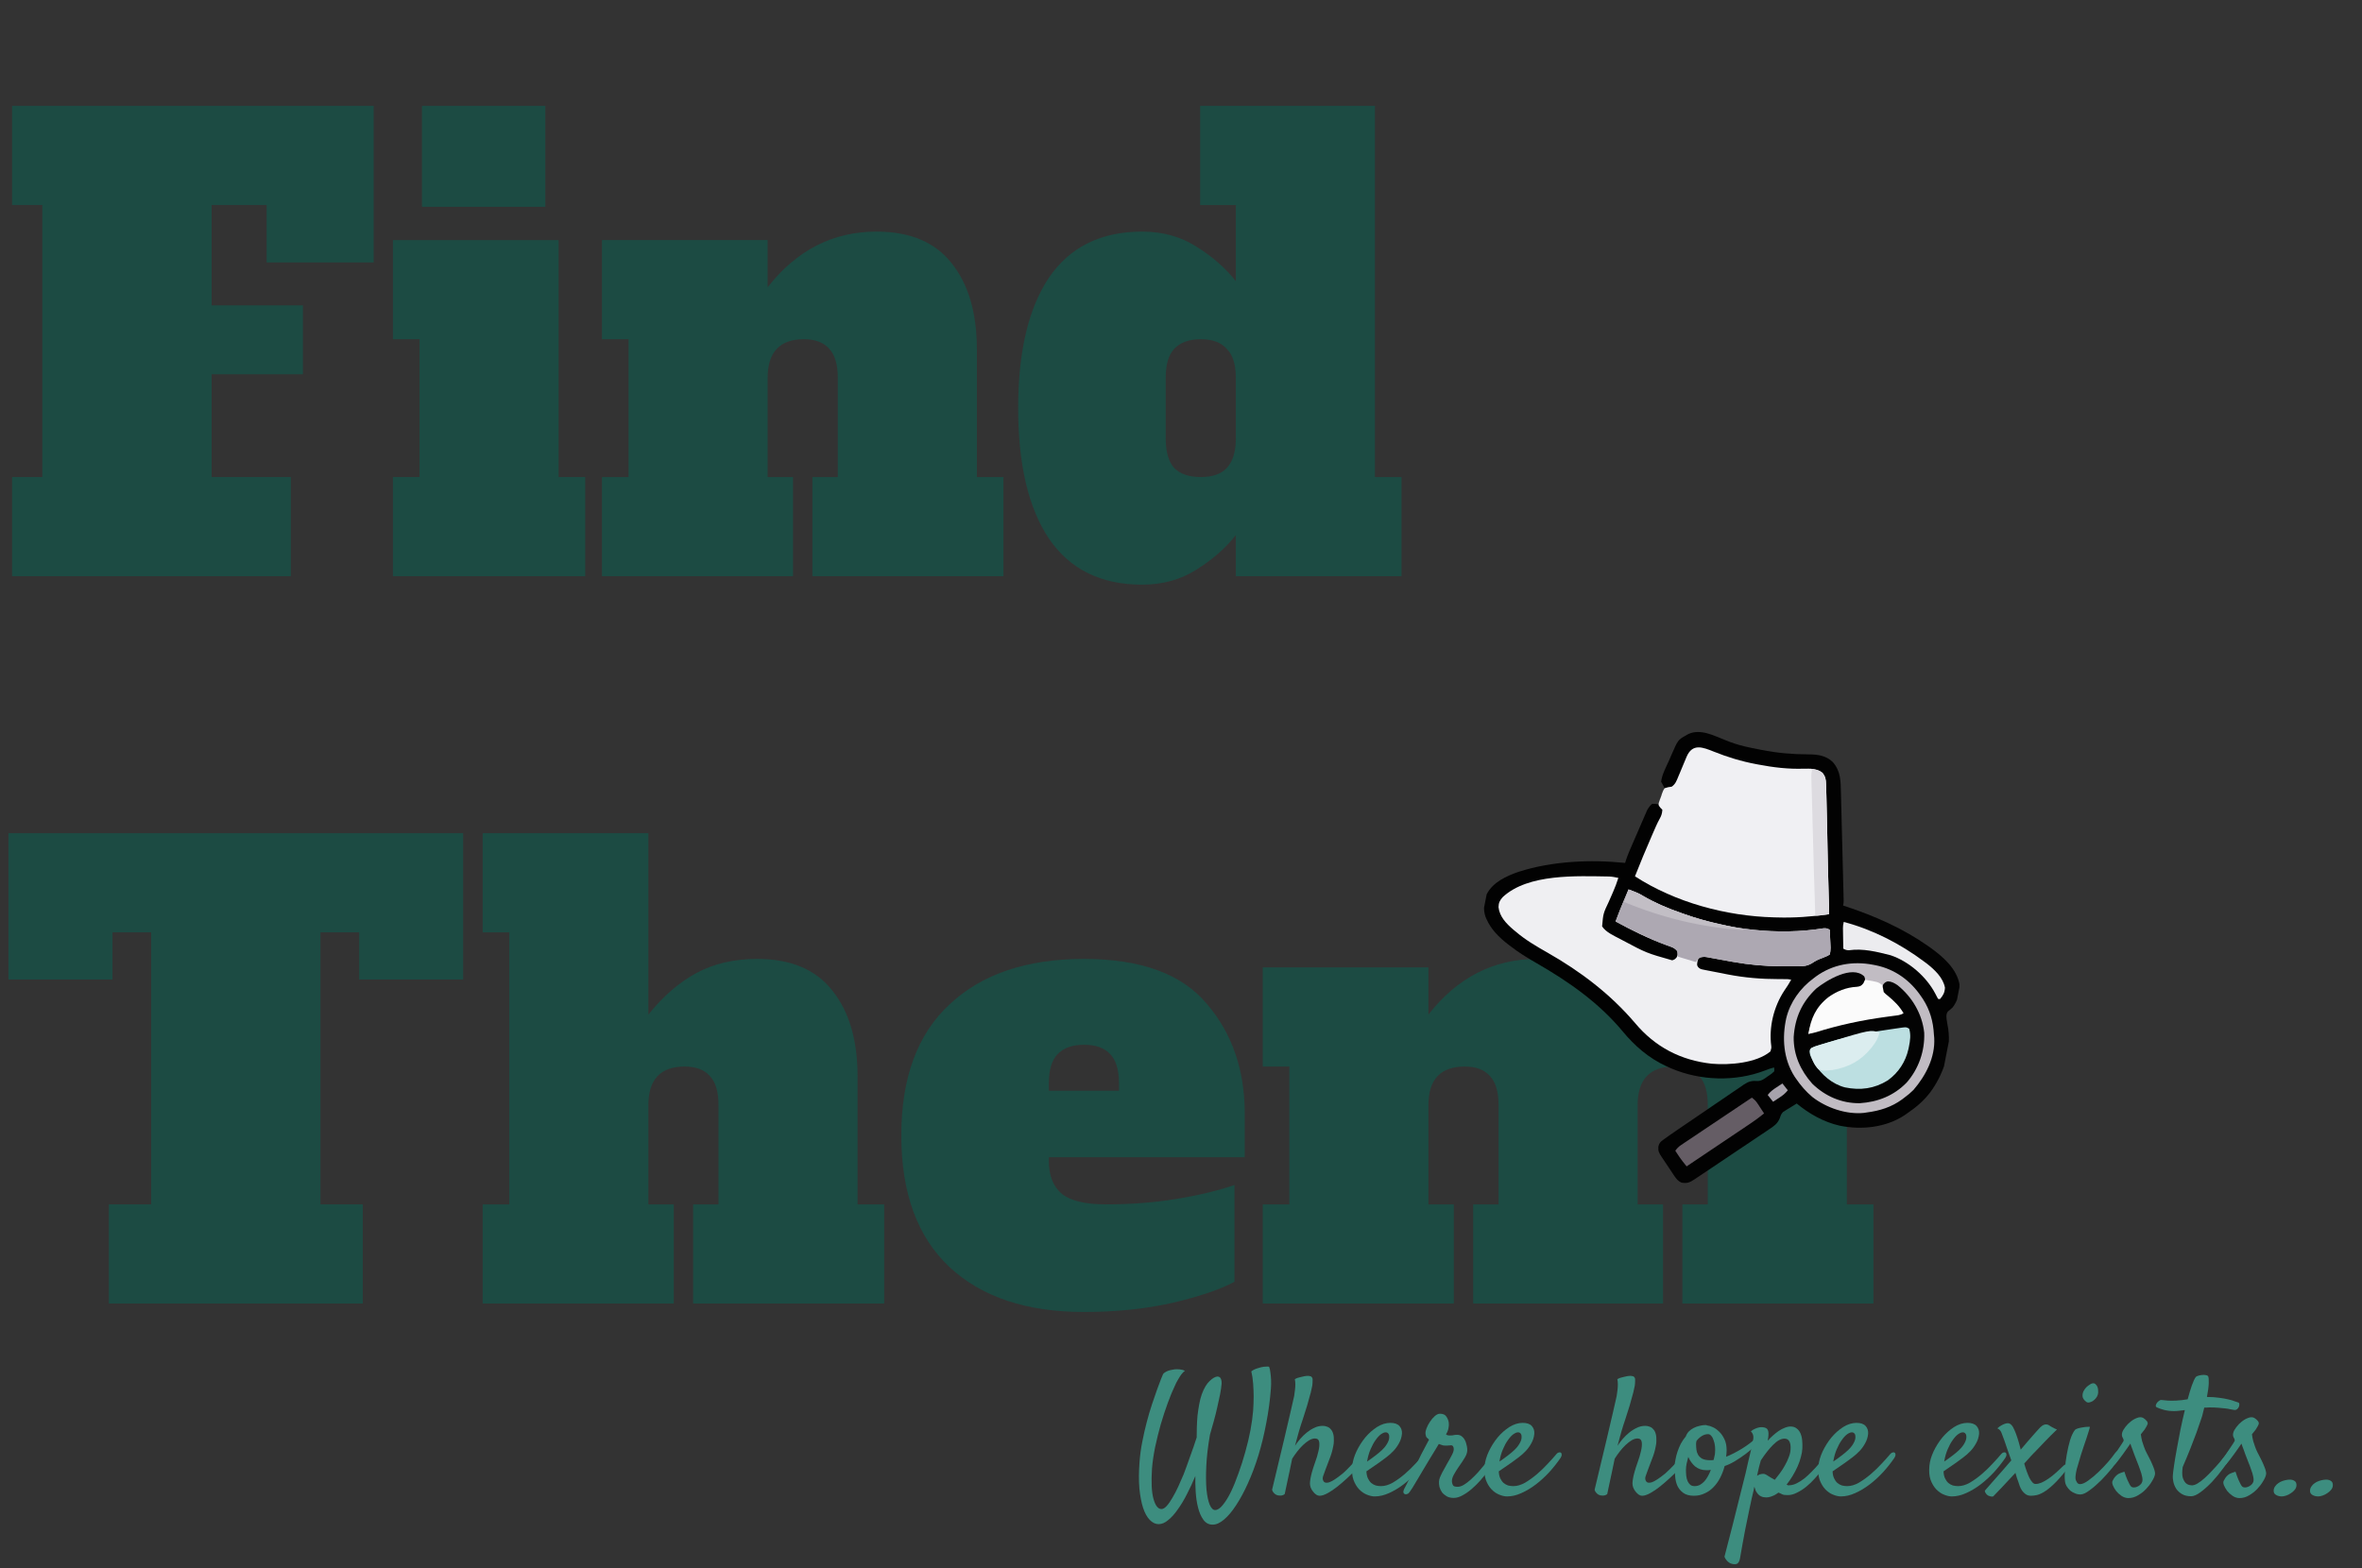 <svg width="250" height="166" viewBox="0 0 250 166" fill="none" xmlns="http://www.w3.org/2000/svg">
<rect x="0" y="0" width="250" height="166" fill="#333333" stroke="none"/>
<path d="M198.292 127.504V138H178.068V127.504H180.756V117.008C180.756 115.6 180.457 114.576 179.86 113.936C179.263 113.253 178.367 112.912 177.172 112.912C174.612 112.912 173.332 114.277 173.332 117.008V127.504H176.02V138H155.924V127.504H158.612V117.008C158.612 115.6 158.313 114.576 157.716 113.936C157.119 113.253 156.223 112.912 155.028 112.912C152.468 112.912 151.188 114.277 151.188 117.008V127.504H153.876V138H133.652V127.504H136.468V112.912H133.652V102.416H151.188V107.408C154.26 103.483 158.1 101.52 162.708 101.52C165.311 101.52 167.423 102.139 169.044 103.376C170.708 104.571 171.881 106.277 172.564 108.496C174.1 106.277 175.849 104.571 177.812 103.376C179.817 102.181 182.164 101.584 184.852 101.584C188.393 101.584 191.039 102.693 192.788 104.912C194.58 107.131 195.476 110.181 195.476 114.064V127.504H198.292Z" fill="#1C4B43"/>
<path d="M114.724 138.896C108.665 138.896 103.929 137.317 100.516 134.16C97.103 130.96 95.396 126.309 95.396 120.208C95.396 114.107 97.103 109.477 100.516 106.32C103.929 103.12 108.665 101.52 114.724 101.52C120.74 101.52 125.071 103.099 127.716 106.256C130.404 109.371 131.748 113.253 131.748 117.904V122.512H111.012V122.896C111.012 124.475 111.481 125.648 112.42 126.416C113.359 127.141 114.916 127.504 117.092 127.504C119.695 127.504 122.169 127.312 124.516 126.928C126.863 126.544 128.911 126.053 130.66 125.456V135.696C129.167 136.507 126.969 137.253 124.068 137.936C121.209 138.576 118.095 138.896 114.724 138.896ZM118.436 115.472V114.704C118.436 113.253 118.116 112.208 117.476 111.568C116.879 110.928 115.961 110.608 114.724 110.608C113.487 110.608 112.548 110.949 111.908 111.632C111.311 112.272 111.012 113.296 111.012 114.704V115.472H118.436Z" fill="#1C4B43"/>
<path d="M93.586 127.504V138H73.362V127.504H76.05V117.008C76.05 115.6 75.751 114.576 75.154 113.936C74.556 113.253 73.66 112.912 72.466 112.912C69.906 112.912 68.626 114.277 68.626 117.008V127.504H71.314V138H51.09V127.504H53.906V98.704H51.09V88.208H68.626V107.408C70.204 105.445 71.911 103.973 73.746 102.992C75.58 102.011 77.714 101.52 80.146 101.52C83.687 101.52 86.332 102.629 88.082 104.848C89.874 107.067 90.77 110.117 90.77 114V127.504H93.586Z" fill="#1C4B43"/>
<path d="M49.024 103.696H38.016V98.704H33.92V127.504H38.4V138H11.52V127.504H16V98.704H11.904V103.696H0.896V88.208H49.024V103.696Z" fill="#1C4B43"/>
<path d="M120.885 61.896C116.533 61.896 113.248 60.275 111.029 57.032C108.853 53.789 107.765 49.181 107.765 43.208C107.765 37.235 108.853 32.627 111.029 29.384C113.248 26.141 116.533 24.52 120.885 24.52C123.061 24.52 124.981 25.053 126.645 26.12C128.352 27.187 129.738 28.403 130.805 29.768V21.704H127.029V11.208H145.525V50.504H148.341V61H130.805V56.648C129.738 58.013 128.352 59.229 126.645 60.296C124.981 61.363 123.061 61.896 120.885 61.896ZM127.093 50.504C128.33 50.504 129.248 50.184 129.845 49.544C130.485 48.861 130.805 47.816 130.805 46.408V40.008C130.805 38.6 130.485 37.576 129.845 36.936C129.248 36.253 128.33 35.912 127.093 35.912C125.856 35.912 124.917 36.253 124.277 36.936C123.68 37.576 123.381 38.6 123.381 40.008V46.408C123.381 47.816 123.68 48.861 124.277 49.544C124.917 50.184 125.856 50.504 127.093 50.504Z" fill="#1C4B43"/>
<path d="M106.211 50.504V61H85.987V50.504H88.675V40.008C88.675 38.6 88.376 37.576 87.779 36.936C87.181 36.253 86.285 35.912 85.091 35.912C82.531 35.912 81.251 37.277 81.251 40.008V50.504H83.939V61H63.715V50.504H66.531V35.912H63.715V25.416H81.251V30.408C84.323 26.483 88.163 24.52 92.771 24.52C96.312 24.52 98.957 25.629 100.707 27.848C102.499 30.067 103.395 33.117 103.395 37V50.504H106.211Z" fill="#1C4B43"/>
<path d="M44.662 21.896V11.208H57.718V21.896H44.662ZM41.59 61V50.504H44.406V35.912H41.59V25.416H59.126V50.504H61.942V61H41.59Z" fill="#1C4B43"/>
<path d="M1.28 61V50.504H4.48V21.704H1.28V11.208H39.552V27.784H28.224V21.704H22.4V32.328H32.064V39.624H22.4V50.504H30.784V61H1.28Z" fill="#1C4B43"/>
<path d="M245.944 156.664C246.249 156.617 246.489 156.647 246.665 156.752C246.853 156.846 246.935 157.027 246.911 157.297C246.899 157.449 246.835 157.596 246.718 157.736C246.612 157.865 246.478 157.982 246.313 158.088C246.161 158.193 245.997 158.275 245.821 158.334C245.646 158.393 245.493 158.422 245.364 158.422C245.13 158.422 244.925 158.369 244.749 158.264C244.562 158.158 244.479 157.988 244.503 157.754C244.515 157.602 244.567 157.467 244.661 157.35C244.743 157.221 244.854 157.109 244.995 157.016C245.124 156.922 245.271 156.846 245.435 156.787C245.61 156.729 245.78 156.688 245.944 156.664Z" fill="#3D8D7F"/>
<path d="M242.095 156.664C242.399 156.617 242.64 156.647 242.815 156.752C243.003 156.846 243.085 157.027 243.062 157.297C243.05 157.449 242.985 157.596 242.868 157.736C242.763 157.865 242.628 157.982 242.464 158.088C242.312 158.193 242.147 158.275 241.972 158.334C241.796 158.393 241.644 158.422 241.515 158.422C241.28 158.422 241.075 158.369 240.899 158.264C240.712 158.158 240.63 157.988 240.653 157.754C240.665 157.602 240.718 157.467 240.812 157.35C240.894 157.221 241.005 157.109 241.146 157.016C241.274 156.922 241.421 156.846 241.585 156.787C241.761 156.729 241.931 156.688 242.095 156.664Z" fill="#3D8D7F"/>
<path d="M237.349 157.402C237.419 157.449 237.507 157.473 237.612 157.473C237.729 157.473 237.841 157.449 237.946 157.402C238.063 157.355 238.169 157.291 238.263 157.209C238.368 157.127 238.444 157.021 238.491 156.893C238.538 156.764 238.538 156.582 238.491 156.348C238.444 156.102 238.368 155.844 238.263 155.574C238.169 155.293 238.063 155.012 237.946 154.73C237.829 154.449 237.729 154.191 237.647 153.957C237.577 153.781 237.519 153.617 237.472 153.465C237.425 153.336 237.378 153.213 237.331 153.096C237.296 152.967 237.267 152.879 237.243 152.832C237.185 152.926 237.079 153.078 236.927 153.289C236.786 153.5 236.628 153.723 236.452 153.957C236.288 154.18 236.13 154.391 235.978 154.59C235.825 154.777 235.72 154.906 235.661 154.977C235.567 155.082 235.474 155.146 235.38 155.17C235.298 155.182 235.228 155.164 235.169 155.117C235.11 155.059 235.075 154.982 235.063 154.889C235.063 154.783 235.11 154.66 235.204 154.52C235.274 154.426 235.38 154.279 235.521 154.08C235.661 153.869 235.802 153.658 235.942 153.447C236.083 153.225 236.212 153.031 236.329 152.867C236.446 152.691 236.511 152.586 236.522 152.551C236.546 152.457 236.511 152.334 236.417 152.182C236.335 152.029 236.323 151.854 236.382 151.654C236.429 151.49 236.534 151.303 236.698 151.092C236.862 150.869 237.056 150.67 237.278 150.494C237.501 150.318 237.729 150.189 237.964 150.107C238.198 150.014 238.409 150.014 238.597 150.107C238.749 150.201 238.872 150.307 238.966 150.424C239.06 150.529 239.095 150.641 239.071 150.758C239.048 150.816 239.013 150.893 238.966 150.986C238.919 151.08 238.849 151.197 238.755 151.338C238.661 151.467 238.526 151.637 238.351 151.848C238.386 152.117 238.433 152.363 238.491 152.586C238.562 152.809 238.626 153.002 238.685 153.166C238.755 153.365 238.831 153.547 238.913 153.711C239.019 153.922 239.13 154.139 239.247 154.361C239.364 154.584 239.47 154.807 239.563 155.029C239.657 155.24 239.733 155.439 239.792 155.627C239.851 155.814 239.868 155.973 239.845 156.102C239.81 156.301 239.704 156.541 239.528 156.822C239.364 157.104 239.153 157.379 238.896 157.648C238.649 157.906 238.362 158.129 238.034 158.316C237.718 158.504 237.384 158.598 237.032 158.598C236.786 158.598 236.546 158.521 236.312 158.369C236.089 158.217 235.896 158.041 235.731 157.842C235.579 157.631 235.462 157.426 235.38 157.227C235.31 157.027 235.304 156.875 235.362 156.77C235.433 156.629 235.497 156.518 235.556 156.436C235.614 156.354 235.702 156.26 235.819 156.154C235.866 156.119 235.925 156.078 235.995 156.031C236.054 155.996 236.136 155.961 236.241 155.926C236.347 155.891 236.47 155.85 236.61 155.803C236.728 156.166 236.833 156.453 236.927 156.664C237.021 156.863 237.097 157.021 237.155 157.139C237.226 157.268 237.29 157.355 237.349 157.402Z" fill="#3D8D7F"/>
<path d="M235.925 153.553C235.972 153.482 236.03 153.441 236.101 153.43C236.183 153.406 236.247 153.412 236.294 153.447C236.341 153.482 236.364 153.541 236.364 153.623C236.376 153.705 236.347 153.816 236.276 153.957C236.042 154.402 235.731 154.883 235.345 155.398C234.97 155.914 234.571 156.4 234.149 156.857C233.728 157.303 233.317 157.672 232.919 157.965C232.521 158.258 232.187 158.404 231.917 158.404C231.53 158.404 231.208 158.328 230.95 158.176C230.692 158.023 230.487 157.836 230.335 157.613C230.194 157.391 230.095 157.15 230.036 156.893C229.978 156.623 229.96 156.377 229.983 156.154C229.995 155.967 230.036 155.633 230.106 155.152C230.177 154.66 230.271 154.098 230.388 153.465C230.505 152.82 230.634 152.135 230.774 151.408C230.927 150.67 231.085 149.961 231.249 149.281C231.05 149.305 230.851 149.328 230.651 149.352C230.452 149.375 230.271 149.387 230.106 149.387C229.731 149.387 229.38 149.346 229.052 149.264C228.712 149.17 228.46 149.082 228.296 149C228.202 148.953 228.161 148.889 228.173 148.807C228.185 148.713 228.22 148.625 228.278 148.543C228.337 148.449 228.413 148.373 228.507 148.314C228.589 148.244 228.665 148.209 228.735 148.209C228.958 148.232 229.198 148.256 229.456 148.279C229.714 148.291 229.995 148.291 230.3 148.279C230.522 148.268 230.733 148.25 230.933 148.227C231.144 148.203 231.349 148.174 231.548 148.139C231.7 147.576 231.847 147.09 231.987 146.68C232.14 146.258 232.274 145.965 232.392 145.801C232.427 145.742 232.503 145.695 232.62 145.66C232.749 145.613 232.884 145.584 233.024 145.572C233.165 145.549 233.3 145.549 233.429 145.572C233.558 145.584 233.651 145.625 233.71 145.695C233.769 145.789 233.792 146.029 233.78 146.416C233.769 146.803 233.704 147.295 233.587 147.893C234.079 147.893 234.513 147.922 234.888 147.98C235.274 148.027 235.603 148.086 235.872 148.156C236.142 148.215 236.358 148.279 236.522 148.35C236.687 148.408 236.81 148.449 236.892 148.473C236.974 148.496 237.015 148.555 237.015 148.648C237.026 148.742 237.009 148.842 236.962 148.947C236.927 149.041 236.862 149.123 236.769 149.193C236.675 149.264 236.569 149.287 236.452 149.264C236.335 149.252 236.2 149.229 236.048 149.193C235.907 149.158 235.731 149.129 235.521 149.105C235.321 149.082 235.081 149.059 234.8 149.035C234.519 149.012 234.19 149 233.815 149C233.745 149 233.663 149.006 233.569 149.018C233.487 149.018 233.399 149.018 233.306 149.018C233.259 149.205 233.212 149.393 233.165 149.58C233.13 149.756 233.077 149.943 233.007 150.143C232.854 150.611 232.679 151.121 232.479 151.672C232.304 152.152 232.093 152.703 231.847 153.324C231.601 153.945 231.325 154.607 231.021 155.311C230.95 155.814 230.956 156.201 231.038 156.471C231.132 156.729 231.243 156.916 231.372 157.033C231.524 157.162 231.712 157.232 231.935 157.244C232.11 157.268 232.321 157.209 232.567 157.068C232.825 156.916 233.089 156.717 233.358 156.471C233.628 156.225 233.897 155.955 234.167 155.662C234.448 155.369 234.706 155.082 234.94 154.801C235.175 154.52 235.38 154.268 235.556 154.045C235.731 153.811 235.854 153.646 235.925 153.553Z" fill="#3D8D7F"/>
<path d="M225.589 157.402C225.659 157.449 225.747 157.473 225.853 157.473C225.97 157.473 226.081 157.449 226.187 157.402C226.304 157.355 226.409 157.291 226.503 157.209C226.608 157.127 226.685 157.021 226.731 156.893C226.778 156.764 226.778 156.582 226.731 156.348C226.685 156.102 226.608 155.844 226.503 155.574C226.409 155.293 226.304 155.012 226.187 154.73C226.069 154.449 225.97 154.191 225.888 153.957C225.817 153.781 225.759 153.617 225.712 153.465C225.665 153.336 225.618 153.213 225.571 153.096C225.536 152.967 225.507 152.879 225.483 152.832C225.425 152.926 225.319 153.078 225.167 153.289C225.026 153.5 224.868 153.723 224.692 153.957C224.528 154.18 224.37 154.391 224.218 154.59C224.065 154.777 223.96 154.906 223.901 154.977C223.808 155.082 223.714 155.146 223.62 155.17C223.538 155.182 223.468 155.164 223.409 155.117C223.351 155.059 223.315 154.982 223.304 154.889C223.304 154.783 223.351 154.66 223.444 154.52C223.515 154.426 223.62 154.279 223.761 154.08C223.901 153.869 224.042 153.658 224.183 153.447C224.323 153.225 224.452 153.031 224.569 152.867C224.687 152.691 224.751 152.586 224.763 152.551C224.786 152.457 224.751 152.334 224.657 152.182C224.575 152.029 224.563 151.854 224.622 151.654C224.669 151.49 224.774 151.303 224.938 151.092C225.103 150.869 225.296 150.67 225.519 150.494C225.741 150.318 225.97 150.189 226.204 150.107C226.438 150.014 226.649 150.014 226.837 150.107C226.989 150.201 227.112 150.307 227.206 150.424C227.3 150.529 227.335 150.641 227.312 150.758C227.288 150.816 227.253 150.893 227.206 150.986C227.159 151.08 227.089 151.197 226.995 151.338C226.901 151.467 226.767 151.637 226.591 151.848C226.626 152.117 226.673 152.363 226.731 152.586C226.802 152.809 226.866 153.002 226.925 153.166C226.995 153.365 227.071 153.547 227.153 153.711C227.259 153.922 227.37 154.139 227.487 154.361C227.604 154.584 227.71 154.807 227.804 155.029C227.897 155.24 227.974 155.439 228.032 155.627C228.091 155.814 228.108 155.973 228.085 156.102C228.05 156.301 227.944 156.541 227.769 156.822C227.604 157.104 227.394 157.379 227.136 157.648C226.89 157.906 226.603 158.129 226.274 158.316C225.958 158.504 225.624 158.598 225.272 158.598C225.026 158.598 224.786 158.521 224.552 158.369C224.329 158.217 224.136 158.041 223.972 157.842C223.819 157.631 223.702 157.426 223.62 157.227C223.55 157.027 223.544 156.875 223.603 156.77C223.673 156.629 223.737 156.518 223.796 156.436C223.854 156.354 223.942 156.26 224.06 156.154C224.106 156.119 224.165 156.078 224.235 156.031C224.294 155.996 224.376 155.961 224.481 155.926C224.587 155.891 224.71 155.85 224.851 155.803C224.968 156.166 225.073 156.453 225.167 156.664C225.261 156.863 225.337 157.021 225.396 157.139C225.466 157.268 225.53 157.355 225.589 157.402Z" fill="#3D8D7F"/>
<path d="M222.038 147.646C222.003 147.775 221.933 147.904 221.827 148.033C221.733 148.15 221.622 148.25 221.493 148.332C221.376 148.402 221.253 148.449 221.124 148.473C220.995 148.496 220.89 148.473 220.808 148.402C220.562 148.215 220.433 148.016 220.421 147.805C220.409 147.582 220.462 147.377 220.579 147.189C220.696 146.99 220.843 146.826 221.019 146.697C221.194 146.557 221.347 146.475 221.476 146.451C221.604 146.428 221.71 146.457 221.792 146.539C221.886 146.609 221.956 146.709 222.003 146.838C222.05 146.955 222.073 147.09 222.073 147.242C222.085 147.395 222.073 147.529 222.038 147.646ZM219.612 151.391C219.671 151.32 219.782 151.262 219.946 151.215C220.11 151.168 220.28 151.133 220.456 151.109C220.632 151.074 220.79 151.057 220.931 151.057C221.083 151.045 221.171 151.045 221.194 151.057C221.206 151.068 221.177 151.191 221.106 151.426C221.036 151.66 220.948 151.936 220.843 152.252C220.737 152.568 220.626 152.896 220.509 153.236C220.392 153.564 220.304 153.834 220.245 154.045C220.187 154.256 220.116 154.496 220.034 154.766C219.952 155.023 219.876 155.281 219.806 155.539C219.747 155.785 219.706 156.02 219.683 156.242C219.659 156.465 219.677 156.635 219.735 156.752C219.794 156.893 219.858 156.992 219.929 157.051C219.999 157.098 220.075 157.121 220.157 157.121C220.392 157.121 220.685 156.992 221.036 156.734C221.399 156.477 221.763 156.172 222.126 155.82C222.501 155.457 222.847 155.094 223.163 154.73C223.479 154.355 223.714 154.057 223.866 153.834C223.96 153.717 224.054 153.641 224.147 153.605C224.253 153.57 224.335 153.576 224.394 153.623C224.464 153.67 224.499 153.746 224.499 153.852C224.511 153.957 224.476 154.08 224.394 154.221C224.206 154.549 223.931 154.941 223.567 155.398C223.204 155.844 222.817 156.277 222.407 156.699C221.997 157.109 221.593 157.461 221.194 157.754C220.808 158.047 220.491 158.199 220.245 158.211C220.046 158.223 219.847 158.188 219.647 158.105C219.46 158.035 219.284 157.936 219.12 157.807C218.968 157.666 218.839 157.508 218.733 157.332C218.628 157.145 218.569 156.951 218.558 156.752C218.522 156.459 218.522 156.061 218.558 155.557C218.593 155.041 218.657 154.52 218.751 153.992C218.845 153.453 218.962 152.943 219.103 152.463C219.255 151.982 219.425 151.625 219.612 151.391Z" fill="#3D8D7F"/>
<path d="M218.663 155.68C218.171 156.301 217.731 156.793 217.345 157.156C216.97 157.508 216.636 157.771 216.343 157.947C216.05 158.123 215.792 158.234 215.569 158.281C215.347 158.328 215.147 158.352 214.972 158.352C214.749 158.352 214.562 158.299 214.409 158.193C214.257 158.088 214.128 157.959 214.022 157.807C213.917 157.654 213.835 157.496 213.776 157.332C213.718 157.168 213.671 157.027 213.636 156.91C213.589 156.781 213.536 156.635 213.478 156.471C213.431 156.307 213.378 156.125 213.319 155.926C213.085 156.172 212.839 156.436 212.581 156.717C212.358 156.951 212.106 157.221 211.825 157.525C211.544 157.818 211.257 158.117 210.964 158.422C210.858 158.445 210.765 158.445 210.683 158.422C210.601 158.398 210.53 158.375 210.472 158.352C210.401 158.316 210.343 158.275 210.296 158.229C210.261 158.193 210.226 158.152 210.19 158.105C210.167 158.07 210.144 158.029 210.12 157.982C210.085 157.924 210.073 157.865 210.085 157.807C210.425 157.42 210.759 157.039 211.087 156.664C211.427 156.277 211.731 155.932 212.001 155.627C212.306 155.275 212.599 154.936 212.88 154.607C212.716 154.162 212.569 153.746 212.44 153.359C212.312 152.973 212.218 152.697 212.159 152.533C212.042 152.193 211.937 151.912 211.843 151.689C211.761 151.467 211.614 151.309 211.403 151.215C211.544 151.086 211.679 150.986 211.808 150.916C211.948 150.834 212.071 150.775 212.177 150.74C212.306 150.693 212.417 150.67 212.511 150.67C212.78 150.67 213.015 150.91 213.214 151.391C213.425 151.859 213.636 152.51 213.847 153.342C213.847 153.377 213.858 153.418 213.882 153.465C214.128 153.172 214.362 152.896 214.585 152.639C214.819 152.381 215.019 152.152 215.183 151.953C215.358 151.754 215.499 151.596 215.604 151.479C215.71 151.361 215.774 151.291 215.798 151.268C216.032 150.998 216.243 150.846 216.431 150.811C216.618 150.775 216.788 150.816 216.94 150.934C217.011 150.98 217.087 151.027 217.169 151.074C217.321 151.168 217.503 151.256 217.714 151.338C217.515 151.525 217.292 151.742 217.046 151.988C216.812 152.223 216.589 152.451 216.378 152.674C216.132 152.932 215.886 153.189 215.64 153.447C215.464 153.623 215.253 153.84 215.007 154.098C214.772 154.355 214.521 154.637 214.251 154.941C214.333 155.234 214.421 155.51 214.515 155.768C214.608 156.025 214.702 156.254 214.796 156.453C214.901 156.652 215.007 156.811 215.112 156.928C215.218 157.045 215.329 157.104 215.446 157.104C215.634 157.104 215.845 157.057 216.079 156.963C216.313 156.857 216.56 156.717 216.817 156.541C217.075 156.365 217.333 156.16 217.591 155.926C217.86 155.691 218.124 155.445 218.382 155.188C218.476 155.094 218.563 155.041 218.646 155.029C218.739 155.018 218.804 155.035 218.839 155.082C218.874 155.129 218.88 155.205 218.856 155.311C218.845 155.416 218.78 155.539 218.663 155.68Z" fill="#3D8D7F"/>
<path d="M212.247 154.344C211.895 154.859 211.497 155.363 211.052 155.855C210.606 156.336 210.132 156.77 209.628 157.156C209.136 157.531 208.626 157.836 208.099 158.07C207.583 158.305 207.079 158.422 206.587 158.422C206.329 158.422 206.048 158.357 205.743 158.229C205.45 158.111 205.181 157.924 204.935 157.666C204.688 157.408 204.489 157.074 204.337 156.664C204.196 156.254 204.155 155.756 204.214 155.17C204.261 154.689 204.407 154.186 204.653 153.658C204.911 153.119 205.222 152.627 205.585 152.182C205.96 151.736 206.376 151.367 206.833 151.074C207.302 150.781 207.77 150.635 208.239 150.635C208.685 150.635 209.007 150.746 209.206 150.969C209.405 151.191 209.493 151.467 209.47 151.795C209.435 152.158 209.329 152.492 209.153 152.797C208.989 153.102 208.79 153.377 208.556 153.623C208.321 153.869 208.069 154.092 207.8 154.291C207.542 154.49 207.296 154.672 207.061 154.836C206.804 155.012 206.558 155.182 206.323 155.346C206.089 155.498 205.884 155.639 205.708 155.768C205.72 156.061 205.772 156.307 205.866 156.506C205.96 156.705 206.077 156.869 206.218 156.998C206.358 157.115 206.517 157.203 206.692 157.262C206.88 157.309 207.067 157.332 207.255 157.332C207.653 157.332 208.069 157.209 208.503 156.963C208.936 156.705 209.358 156.4 209.769 156.049C210.19 155.686 210.577 155.311 210.929 154.924C211.292 154.537 211.591 154.203 211.825 153.922C211.907 153.828 211.989 153.775 212.071 153.764C212.165 153.74 212.235 153.752 212.282 153.799C212.341 153.834 212.37 153.904 212.37 154.01C212.37 154.104 212.329 154.215 212.247 154.344ZM207.747 151.637C207.606 151.637 207.436 151.707 207.237 151.848C207.05 151.988 206.862 152.193 206.675 152.463C206.487 152.721 206.311 153.043 206.147 153.43C205.983 153.805 205.86 154.238 205.778 154.73C205.919 154.625 206.071 154.52 206.235 154.414C206.399 154.297 206.563 154.174 206.728 154.045C207.231 153.658 207.583 153.318 207.782 153.025C207.981 152.732 208.093 152.48 208.116 152.27C208.14 152.047 208.116 151.889 208.046 151.795C207.976 151.689 207.876 151.637 207.747 151.637Z" fill="#3D8D7F"/>
<path d="M200.505 154.344C200.153 154.859 199.755 155.363 199.31 155.855C198.864 156.336 198.39 156.77 197.886 157.156C197.394 157.531 196.884 157.836 196.356 158.07C195.841 158.305 195.337 158.422 194.845 158.422C194.587 158.422 194.306 158.357 194.001 158.229C193.708 158.111 193.438 157.924 193.192 157.666C192.946 157.408 192.747 157.074 192.595 156.664C192.454 156.254 192.413 155.756 192.472 155.17C192.519 154.689 192.665 154.186 192.911 153.658C193.169 153.119 193.479 152.627 193.843 152.182C194.218 151.736 194.634 151.367 195.091 151.074C195.56 150.781 196.028 150.635 196.497 150.635C196.942 150.635 197.265 150.746 197.464 150.969C197.663 151.191 197.751 151.467 197.728 151.795C197.692 152.158 197.587 152.492 197.411 152.797C197.247 153.102 197.048 153.377 196.813 153.623C196.579 153.869 196.327 154.092 196.058 154.291C195.8 154.49 195.554 154.672 195.319 154.836C195.061 155.012 194.815 155.182 194.581 155.346C194.347 155.498 194.142 155.639 193.966 155.768C193.978 156.061 194.03 156.307 194.124 156.506C194.218 156.705 194.335 156.869 194.476 156.998C194.616 157.115 194.774 157.203 194.95 157.262C195.138 157.309 195.325 157.332 195.513 157.332C195.911 157.332 196.327 157.209 196.761 156.963C197.194 156.705 197.616 156.4 198.026 156.049C198.448 155.686 198.835 155.311 199.186 154.924C199.55 154.537 199.849 154.203 200.083 153.922C200.165 153.828 200.247 153.775 200.329 153.764C200.423 153.74 200.493 153.752 200.54 153.799C200.599 153.834 200.628 153.904 200.628 154.01C200.628 154.104 200.587 154.215 200.505 154.344ZM196.005 151.637C195.864 151.637 195.694 151.707 195.495 151.848C195.308 151.988 195.12 152.193 194.933 152.463C194.745 152.721 194.569 153.043 194.405 153.43C194.241 153.805 194.118 154.238 194.036 154.73C194.177 154.625 194.329 154.52 194.493 154.414C194.657 154.297 194.821 154.174 194.985 154.045C195.489 153.658 195.841 153.318 196.04 153.025C196.239 152.732 196.351 152.48 196.374 152.27C196.397 152.047 196.374 151.889 196.304 151.795C196.233 151.689 196.134 151.637 196.005 151.637Z" fill="#3D8D7F"/>
<path d="M183.155 165.506C183.073 165.471 182.991 165.418 182.909 165.348C182.839 165.289 182.769 165.213 182.698 165.119C182.628 165.037 182.569 164.932 182.522 164.803C182.851 163.549 183.132 162.459 183.366 161.533C183.589 160.607 183.782 159.834 183.946 159.213C184.122 158.486 184.274 157.877 184.403 157.385C184.521 156.916 184.638 156.447 184.755 155.979C184.849 155.568 184.948 155.129 185.054 154.66C185.171 154.191 185.276 153.752 185.37 153.342C185.487 152.885 185.558 152.521 185.581 152.252C185.604 151.971 185.517 151.73 185.317 151.531C185.458 151.414 185.599 151.326 185.739 151.268C185.892 151.197 186.026 151.15 186.144 151.127C186.272 151.092 186.401 151.08 186.53 151.092C186.847 151.115 187.04 151.215 187.11 151.391C187.192 151.566 187.204 151.848 187.146 152.234C187.134 152.293 187.122 152.346 187.11 152.393C187.11 152.428 187.11 152.469 187.11 152.516C187.274 152.328 187.456 152.146 187.655 151.971C187.854 151.795 188.054 151.637 188.253 151.496C188.464 151.355 188.675 151.244 188.886 151.162C189.108 151.068 189.319 151.021 189.519 151.021C189.788 151.021 190.005 151.092 190.169 151.232C190.345 151.361 190.479 151.537 190.573 151.76C190.667 151.982 190.726 152.234 190.749 152.516C190.772 152.785 190.778 153.055 190.767 153.324C190.755 153.617 190.702 153.928 190.608 154.256C190.526 154.584 190.409 154.918 190.257 155.258C190.104 155.598 189.929 155.932 189.729 156.26C189.53 156.588 189.319 156.893 189.097 157.174C189.144 157.186 189.173 157.197 189.185 157.209C189.196 157.209 189.202 157.215 189.202 157.227C189.202 157.227 189.208 157.232 189.22 157.244C189.243 157.244 189.284 157.244 189.343 157.244C189.612 157.244 189.888 157.174 190.169 157.033C190.45 156.893 190.726 156.717 190.995 156.506C191.265 156.283 191.522 156.043 191.769 155.785C192.026 155.527 192.255 155.281 192.454 155.047C192.665 154.801 192.841 154.584 192.981 154.396C193.122 154.197 193.228 154.057 193.298 153.975C193.392 153.857 193.479 153.781 193.562 153.746C193.644 153.699 193.708 153.693 193.755 153.729C193.802 153.764 193.825 153.834 193.825 153.939C193.825 154.033 193.79 154.156 193.72 154.309C193.673 154.414 193.573 154.584 193.421 154.818C193.269 155.053 193.081 155.316 192.858 155.609C192.636 155.902 192.378 156.207 192.085 156.523C191.804 156.84 191.505 157.127 191.188 157.385C190.872 157.643 190.544 157.854 190.204 158.018C189.876 158.193 189.554 158.281 189.237 158.281C189.085 158.281 188.962 158.275 188.868 158.264C188.774 158.252 188.692 158.229 188.622 158.193C188.563 158.17 188.505 158.141 188.446 158.105C188.388 158.082 188.317 158.053 188.235 158.018C188.024 158.182 187.808 158.305 187.585 158.387C187.362 158.48 187.146 158.527 186.935 158.527C186.735 158.527 186.56 158.492 186.407 158.422C186.267 158.363 186.149 158.275 186.056 158.158C185.962 158.053 185.886 157.936 185.827 157.807C185.769 157.666 185.722 157.531 185.687 157.402C185.675 157.449 185.663 157.49 185.651 157.525C185.651 157.561 185.646 157.607 185.634 157.666C185.493 158.229 185.347 158.879 185.194 159.617C185.065 160.25 184.907 161.018 184.72 161.92C184.544 162.834 184.356 163.871 184.157 165.031C184.087 165.348 183.964 165.529 183.788 165.576C183.601 165.623 183.39 165.6 183.155 165.506ZM186.372 154.607C186.313 154.807 186.249 155.041 186.179 155.311C186.12 155.568 186.05 155.879 185.968 156.242C186.062 156.172 186.167 156.119 186.284 156.084C186.401 156.049 186.519 156.031 186.636 156.031C186.765 156.031 186.929 156.102 187.128 156.242C187.327 156.371 187.567 156.512 187.849 156.664C188.024 156.453 188.206 156.219 188.394 155.961C188.593 155.691 188.769 155.416 188.921 155.135C189.085 154.854 189.22 154.566 189.325 154.273C189.442 153.98 189.507 153.699 189.519 153.43C189.542 153.078 189.501 152.803 189.396 152.604C189.29 152.404 189.114 152.305 188.868 152.305C188.505 152.305 188.106 152.521 187.673 152.955C187.251 153.377 186.817 153.928 186.372 154.607Z" fill="#3D8D7F"/>
<path d="M182.54 155.205C182.423 155.65 182.265 156.066 182.065 156.453C181.866 156.84 181.626 157.174 181.345 157.455C181.075 157.736 180.765 157.953 180.413 158.105C180.073 158.27 179.698 158.352 179.288 158.352C178.808 158.352 178.427 158.246 178.146 158.035C177.876 157.836 177.671 157.584 177.53 157.279C177.401 156.975 177.325 156.641 177.302 156.277C177.267 155.914 177.249 155.574 177.249 155.258C177.249 155.035 177.278 154.789 177.337 154.52C177.384 154.25 177.454 153.975 177.548 153.693C177.642 153.412 177.759 153.131 177.899 152.85C178.052 152.568 178.228 152.311 178.427 152.076C178.497 151.877 178.603 151.701 178.743 151.549C178.896 151.396 179.065 151.273 179.253 151.18C179.452 151.074 179.663 150.998 179.886 150.951C180.108 150.893 180.325 150.863 180.536 150.863C180.571 150.863 180.601 150.869 180.624 150.881C180.659 150.893 180.694 150.904 180.729 150.916C180.882 150.928 181.069 150.986 181.292 151.092C181.526 151.197 181.749 151.355 181.96 151.566C182.183 151.777 182.37 152.047 182.522 152.375C182.675 152.691 182.751 153.078 182.751 153.535C182.751 153.629 182.745 153.746 182.733 153.887C182.722 154.016 182.71 154.127 182.698 154.221C182.968 154.115 183.249 153.986 183.542 153.834C183.835 153.682 184.116 153.523 184.386 153.359C184.667 153.184 184.925 153.008 185.159 152.832C185.394 152.656 185.581 152.498 185.722 152.357C185.839 152.252 185.938 152.193 186.021 152.182C186.103 152.17 186.161 152.193 186.196 152.252C186.231 152.311 186.237 152.393 186.214 152.498C186.19 152.604 186.126 152.721 186.021 152.85C185.962 152.92 185.81 153.061 185.563 153.271C185.329 153.482 185.048 153.711 184.72 153.957C184.392 154.203 184.034 154.443 183.647 154.678C183.261 154.912 182.892 155.088 182.54 155.205ZM179.569 152.533C179.534 152.639 179.517 152.75 179.517 152.867C179.517 153.055 179.528 153.254 179.552 153.465C179.575 153.664 179.634 153.846 179.728 154.01C179.821 154.174 179.968 154.314 180.167 154.432C180.378 154.537 180.665 154.59 181.028 154.59C181.087 154.59 181.146 154.59 181.204 154.59C181.263 154.578 181.321 154.566 181.38 154.555C181.415 154.402 181.444 154.268 181.468 154.15C181.503 154.021 181.521 153.91 181.521 153.816C181.544 153.594 181.544 153.365 181.521 153.131C181.497 152.896 181.45 152.686 181.38 152.498C181.321 152.299 181.239 152.141 181.134 152.023C181.04 151.895 180.923 151.83 180.782 151.83C180.56 151.83 180.343 151.895 180.132 152.023C179.933 152.141 179.745 152.311 179.569 152.533ZM178.444 155.627C178.444 155.838 178.456 156.049 178.479 156.26C178.503 156.459 178.55 156.641 178.62 156.805C178.69 156.957 178.784 157.086 178.901 157.191C179.019 157.285 179.171 157.332 179.358 157.332C179.569 157.332 179.763 157.285 179.938 157.191C180.114 157.086 180.272 156.957 180.413 156.805C180.554 156.641 180.677 156.459 180.782 156.26C180.899 156.049 180.999 155.832 181.081 155.609C180.999 155.621 180.917 155.633 180.835 155.645C180.765 155.645 180.683 155.645 180.589 155.645C180.144 155.645 179.757 155.516 179.429 155.258C179.112 154.988 178.866 154.648 178.69 154.238C178.62 154.484 178.562 154.725 178.515 154.959C178.468 155.193 178.444 155.416 178.444 155.627Z" fill="#3D8D7F"/>
<path d="M178.022 154.133C178.104 154.039 178.187 153.992 178.269 153.992C178.362 153.98 178.433 154.004 178.479 154.062C178.538 154.109 178.562 154.186 178.55 154.291C178.55 154.396 178.503 154.514 178.409 154.643C178.187 154.947 177.929 155.264 177.636 155.592C177.343 155.908 177.026 156.219 176.687 156.523C176.358 156.828 176.024 157.115 175.685 157.385C175.345 157.654 175.017 157.877 174.7 158.053C174.349 158.252 174.05 158.352 173.804 158.352C173.569 158.352 173.335 158.199 173.101 157.895C172.89 157.625 172.784 157.338 172.784 157.033C172.796 156.717 172.866 156.324 172.995 155.855C173.077 155.562 173.188 155.217 173.329 154.818C173.481 154.408 173.599 154.016 173.681 153.641C173.774 153.266 173.804 152.949 173.769 152.691C173.733 152.422 173.581 152.287 173.312 152.287C173.124 152.287 172.919 152.352 172.696 152.48C172.485 152.609 172.269 152.779 172.046 152.99C171.835 153.189 171.63 153.418 171.431 153.676C171.231 153.934 171.056 154.186 170.903 154.432C170.81 154.889 170.716 155.34 170.622 155.785C170.54 156.16 170.452 156.57 170.358 157.016C170.276 157.449 170.194 157.836 170.112 158.176C170.042 158.234 169.966 158.275 169.884 158.299C169.802 158.322 169.726 158.334 169.655 158.334C169.573 158.334 169.491 158.328 169.409 158.316C169.315 158.293 169.228 158.258 169.146 158.211C169.075 158.164 169.005 158.1 168.935 158.018C168.864 157.947 168.812 157.848 168.776 157.719C169.304 155.551 169.72 153.811 170.024 152.498C170.329 151.186 170.563 150.184 170.728 149.492C170.915 148.672 171.044 148.104 171.114 147.787C171.149 147.564 171.179 147.348 171.202 147.137C171.226 146.949 171.237 146.756 171.237 146.557C171.237 146.357 171.22 146.176 171.185 146.012C171.278 145.953 171.378 145.906 171.483 145.871C171.601 145.836 171.712 145.807 171.817 145.783C171.946 145.748 172.075 145.719 172.204 145.695C172.333 145.672 172.45 145.66 172.556 145.66C172.649 145.66 172.737 145.672 172.819 145.695C172.901 145.707 172.954 145.742 172.978 145.801C173.048 145.859 173.077 145.977 173.065 146.152C173.065 146.328 173.054 146.51 173.03 146.697C172.983 146.92 172.931 147.16 172.872 147.418C172.626 148.367 172.351 149.293 172.046 150.195C171.741 151.086 171.46 152.041 171.202 153.061C171.354 152.826 171.536 152.586 171.747 152.34C171.958 152.094 172.187 151.871 172.433 151.672C172.69 151.461 172.96 151.291 173.241 151.162C173.522 151.021 173.821 150.951 174.138 150.951C174.302 150.951 174.454 150.98 174.595 151.039C174.747 151.086 174.876 151.174 174.981 151.303C175.099 151.42 175.187 151.584 175.245 151.795C175.304 151.994 175.327 152.246 175.315 152.551C175.315 152.738 175.292 152.932 175.245 153.131C175.21 153.33 175.157 153.553 175.087 153.799C175.017 154.033 174.923 154.297 174.806 154.59C174.7 154.883 174.571 155.223 174.419 155.609C174.313 155.879 174.231 156.107 174.173 156.295C174.114 156.482 174.126 156.646 174.208 156.787C174.313 156.975 174.519 157.021 174.823 156.928C175.14 156.822 175.608 156.518 176.229 156.014C176.37 155.896 176.528 155.75 176.704 155.574C176.88 155.398 177.05 155.223 177.214 155.047C177.378 154.859 177.53 154.684 177.671 154.52C177.812 154.355 177.929 154.227 178.022 154.133Z" fill="#3D8D7F"/>
<path d="M165.173 154.344C164.821 154.859 164.423 155.363 163.978 155.855C163.532 156.336 163.058 156.77 162.554 157.156C162.061 157.531 161.552 157.836 161.024 158.07C160.509 158.305 160.005 158.422 159.513 158.422C159.255 158.422 158.974 158.357 158.669 158.229C158.376 158.111 158.106 157.924 157.86 157.666C157.614 157.408 157.415 157.074 157.263 156.664C157.122 156.254 157.081 155.756 157.14 155.17C157.186 154.689 157.333 154.186 157.579 153.658C157.837 153.119 158.147 152.627 158.511 152.182C158.886 151.736 159.302 151.367 159.759 151.074C160.228 150.781 160.696 150.635 161.165 150.635C161.61 150.635 161.933 150.746 162.132 150.969C162.331 151.191 162.419 151.467 162.395 151.795C162.36 152.158 162.255 152.492 162.079 152.797C161.915 153.102 161.716 153.377 161.481 153.623C161.247 153.869 160.995 154.092 160.726 154.291C160.468 154.49 160.222 154.672 159.987 154.836C159.729 155.012 159.483 155.182 159.249 155.346C159.015 155.498 158.81 155.639 158.634 155.768C158.645 156.061 158.698 156.307 158.792 156.506C158.886 156.705 159.003 156.869 159.144 156.998C159.284 157.115 159.442 157.203 159.618 157.262C159.806 157.309 159.993 157.332 160.181 157.332C160.579 157.332 160.995 157.209 161.429 156.963C161.862 156.705 162.284 156.4 162.694 156.049C163.116 155.686 163.503 155.311 163.854 154.924C164.218 154.537 164.517 154.203 164.751 153.922C164.833 153.828 164.915 153.775 164.997 153.764C165.091 153.74 165.161 153.752 165.208 153.799C165.267 153.834 165.296 153.904 165.296 154.01C165.296 154.104 165.255 154.215 165.173 154.344ZM160.673 151.637C160.532 151.637 160.362 151.707 160.163 151.848C159.976 151.988 159.788 152.193 159.601 152.463C159.413 152.721 159.237 153.043 159.073 153.43C158.909 153.805 158.786 154.238 158.704 154.73C158.845 154.625 158.997 154.52 159.161 154.414C159.325 154.297 159.489 154.174 159.653 154.045C160.157 153.658 160.509 153.318 160.708 153.025C160.907 152.732 161.019 152.48 161.042 152.27C161.065 152.047 161.042 151.889 160.972 151.795C160.901 151.689 160.802 151.637 160.673 151.637Z" fill="#3D8D7F"/>
<path d="M149.229 157.912C149.147 158.041 149.06 158.123 148.966 158.158C148.86 158.205 148.772 158.211 148.702 158.176C148.62 158.152 148.567 158.094 148.544 158C148.521 157.906 148.544 157.789 148.614 157.648C148.649 157.578 148.731 157.42 148.86 157.174C148.978 156.928 149.124 156.635 149.3 156.295C149.464 155.943 149.646 155.568 149.845 155.17C150.044 154.76 150.231 154.373 150.407 154.01C150.595 153.646 150.765 153.324 150.917 153.043C151.069 152.75 151.181 152.539 151.251 152.41C151.122 152.293 151.034 152.211 150.987 152.164C150.94 152.105 150.905 151.988 150.882 151.812C150.858 151.66 150.894 151.461 150.987 151.215C151.081 150.969 151.204 150.734 151.356 150.512C151.509 150.277 151.679 150.078 151.866 149.914C152.054 149.75 152.235 149.668 152.411 149.668C152.739 149.668 152.968 149.773 153.097 149.984C153.237 150.195 153.319 150.412 153.343 150.635C153.366 150.787 153.354 150.98 153.308 151.215C153.261 151.449 153.173 151.66 153.044 151.848C153.079 151.871 153.126 151.9 153.185 151.936C153.243 151.959 153.337 151.971 153.466 151.971C153.653 151.971 153.782 151.959 153.853 151.936C153.935 151.912 154.058 151.9 154.222 151.9C154.421 151.9 154.585 151.953 154.714 152.059C154.843 152.152 154.948 152.275 155.03 152.428C155.112 152.568 155.171 152.727 155.206 152.902C155.253 153.066 155.282 153.219 155.294 153.359C155.329 153.652 155.253 153.957 155.065 154.273C154.878 154.59 154.649 154.936 154.38 155.311C154.216 155.545 154.052 155.809 153.888 156.102C153.724 156.395 153.653 156.658 153.677 156.893C153.7 157.045 153.741 157.168 153.8 157.262C153.858 157.355 154.022 157.402 154.292 157.402C154.491 157.402 154.708 157.332 154.942 157.191C155.188 157.039 155.435 156.852 155.681 156.629C155.938 156.395 156.19 156.143 156.437 155.873C156.683 155.592 156.911 155.322 157.122 155.064C157.333 154.795 157.509 154.555 157.649 154.344C157.802 154.133 157.913 153.98 157.983 153.887C158.042 153.793 158.118 153.729 158.212 153.693C158.306 153.658 158.388 153.658 158.458 153.693C158.528 153.729 158.569 153.799 158.581 153.904C158.604 154.01 158.563 154.15 158.458 154.326C158.388 154.443 158.265 154.631 158.089 154.889C157.925 155.146 157.72 155.434 157.474 155.75C157.239 156.066 156.976 156.395 156.683 156.734C156.39 157.062 156.079 157.367 155.751 157.648C155.435 157.918 155.112 158.141 154.784 158.316C154.468 158.492 154.163 158.58 153.87 158.58C153.565 158.58 153.313 158.521 153.114 158.404C152.915 158.287 152.751 158.146 152.622 157.982C152.505 157.807 152.417 157.619 152.358 157.42C152.312 157.209 152.294 157.016 152.306 156.84C152.317 156.699 152.353 156.553 152.411 156.4C152.481 156.236 152.558 156.072 152.64 155.908C152.733 155.732 152.827 155.562 152.921 155.398C153.026 155.223 153.12 155.053 153.202 154.889C153.401 154.549 153.56 154.262 153.677 154.027C153.806 153.781 153.87 153.576 153.87 153.412C153.87 153.307 153.847 153.213 153.8 153.131C153.753 153.049 153.677 153.008 153.571 153.008C153.501 153.008 153.448 153.014 153.413 153.025C153.39 153.025 153.36 153.025 153.325 153.025C153.302 153.025 153.261 153.031 153.202 153.043C153.155 153.043 153.079 153.043 152.974 153.043C152.821 153.043 152.692 153.02 152.587 152.973C152.481 152.926 152.382 152.891 152.288 152.867C152.241 152.949 152.136 153.125 151.972 153.395C151.808 153.664 151.614 153.98 151.392 154.344C151.181 154.707 150.952 155.088 150.706 155.486C150.472 155.885 150.249 156.26 150.038 156.611C149.827 156.951 149.651 157.244 149.511 157.49C149.358 157.725 149.265 157.865 149.229 157.912Z" fill="#3D8D7F"/>
<path d="M151.163 154.344C150.811 154.859 150.413 155.363 149.968 155.855C149.522 156.336 149.048 156.77 148.544 157.156C148.052 157.531 147.542 157.836 147.015 158.07C146.499 158.305 145.995 158.422 145.503 158.422C145.245 158.422 144.964 158.357 144.659 158.229C144.366 158.111 144.097 157.924 143.851 157.666C143.604 157.408 143.405 157.074 143.253 156.664C143.112 156.254 143.071 155.756 143.13 155.17C143.177 154.689 143.323 154.186 143.569 153.658C143.827 153.119 144.138 152.627 144.501 152.182C144.876 151.736 145.292 151.367 145.749 151.074C146.218 150.781 146.686 150.635 147.155 150.635C147.601 150.635 147.923 150.746 148.122 150.969C148.321 151.191 148.409 151.467 148.386 151.795C148.351 152.158 148.245 152.492 148.069 152.797C147.905 153.102 147.706 153.377 147.472 153.623C147.237 153.869 146.985 154.092 146.716 154.291C146.458 154.49 146.212 154.672 145.978 154.836C145.72 155.012 145.474 155.182 145.239 155.346C145.005 155.498 144.8 155.639 144.624 155.768C144.636 156.061 144.688 156.307 144.782 156.506C144.876 156.705 144.993 156.869 145.134 156.998C145.274 157.115 145.433 157.203 145.608 157.262C145.796 157.309 145.983 157.332 146.171 157.332C146.569 157.332 146.985 157.209 147.419 156.963C147.853 156.705 148.274 156.4 148.685 156.049C149.106 155.686 149.493 155.311 149.845 154.924C150.208 154.537 150.507 154.203 150.741 153.922C150.823 153.828 150.905 153.775 150.987 153.764C151.081 153.74 151.151 153.752 151.198 153.799C151.257 153.834 151.286 153.904 151.286 154.01C151.286 154.104 151.245 154.215 151.163 154.344ZM146.663 151.637C146.522 151.637 146.353 151.707 146.153 151.848C145.966 151.988 145.778 152.193 145.591 152.463C145.403 152.721 145.228 153.043 145.063 153.43C144.899 153.805 144.776 154.238 144.694 154.73C144.835 154.625 144.987 154.52 145.151 154.414C145.315 154.297 145.479 154.174 145.644 154.045C146.147 153.658 146.499 153.318 146.698 153.025C146.897 152.732 147.009 152.48 147.032 152.27C147.056 152.047 147.032 151.889 146.962 151.795C146.892 151.689 146.792 151.637 146.663 151.637Z" fill="#3D8D7F"/>
<path d="M143.886 154.133C143.968 154.039 144.05 153.992 144.132 153.992C144.226 153.98 144.296 154.004 144.343 154.062C144.401 154.109 144.425 154.186 144.413 154.291C144.413 154.396 144.366 154.514 144.272 154.643C144.05 154.947 143.792 155.264 143.499 155.592C143.206 155.908 142.89 156.219 142.55 156.523C142.222 156.828 141.888 157.115 141.548 157.385C141.208 157.654 140.88 157.877 140.563 158.053C140.212 158.252 139.913 158.352 139.667 158.352C139.433 158.352 139.198 158.199 138.964 157.895C138.753 157.625 138.647 157.338 138.647 157.033C138.659 156.717 138.729 156.324 138.858 155.855C138.94 155.562 139.052 155.217 139.192 154.818C139.345 154.408 139.462 154.016 139.544 153.641C139.638 153.266 139.667 152.949 139.632 152.691C139.597 152.422 139.444 152.287 139.175 152.287C138.987 152.287 138.782 152.352 138.56 152.48C138.349 152.609 138.132 152.779 137.909 152.99C137.698 153.189 137.493 153.418 137.294 153.676C137.095 153.934 136.919 154.186 136.767 154.432C136.673 154.889 136.579 155.34 136.485 155.785C136.403 156.16 136.315 156.57 136.222 157.016C136.14 157.449 136.058 157.836 135.976 158.176C135.905 158.234 135.829 158.275 135.747 158.299C135.665 158.322 135.589 158.334 135.519 158.334C135.437 158.334 135.354 158.328 135.272 158.316C135.179 158.293 135.091 158.258 135.009 158.211C134.938 158.164 134.868 158.1 134.798 158.018C134.728 157.947 134.675 157.848 134.64 157.719C135.167 155.551 135.583 153.811 135.888 152.498C136.192 151.186 136.427 150.184 136.591 149.492C136.778 148.672 136.907 148.104 136.978 147.787C137.013 147.564 137.042 147.348 137.065 147.137C137.089 146.949 137.101 146.756 137.101 146.557C137.101 146.357 137.083 146.176 137.048 146.012C137.142 145.953 137.241 145.906 137.347 145.871C137.464 145.836 137.575 145.807 137.681 145.783C137.81 145.748 137.938 145.719 138.067 145.695C138.196 145.672 138.313 145.66 138.419 145.66C138.513 145.66 138.601 145.672 138.683 145.695C138.765 145.707 138.817 145.742 138.841 145.801C138.911 145.859 138.94 145.977 138.929 146.152C138.929 146.328 138.917 146.51 138.894 146.697C138.847 146.92 138.794 147.16 138.735 147.418C138.489 148.367 138.214 149.293 137.909 150.195C137.604 151.086 137.323 152.041 137.065 153.061C137.218 152.826 137.399 152.586 137.61 152.34C137.821 152.094 138.05 151.871 138.296 151.672C138.554 151.461 138.823 151.291 139.104 151.162C139.386 151.021 139.685 150.951 140.001 150.951C140.165 150.951 140.317 150.98 140.458 151.039C140.61 151.086 140.739 151.174 140.845 151.303C140.962 151.42 141.05 151.584 141.108 151.795C141.167 151.994 141.19 152.246 141.179 152.551C141.179 152.738 141.155 152.932 141.108 153.131C141.073 153.33 141.021 153.553 140.95 153.799C140.88 154.033 140.786 154.297 140.669 154.59C140.563 154.883 140.435 155.223 140.282 155.609C140.177 155.879 140.095 156.107 140.036 156.295C139.978 156.482 139.989 156.646 140.071 156.787C140.177 156.975 140.382 157.021 140.687 156.928C141.003 156.822 141.472 156.518 142.093 156.014C142.233 155.896 142.392 155.75 142.567 155.574C142.743 155.398 142.913 155.223 143.077 155.047C143.241 154.859 143.394 154.684 143.534 154.52C143.675 154.355 143.792 154.227 143.886 154.133Z" fill="#3D8D7F"/>
<path d="M122.634 161.357C122.294 161.357 121.978 161.205 121.685 160.9C121.403 160.607 121.169 160.18 120.982 159.617C120.806 159.066 120.677 158.387 120.595 157.578C120.525 156.758 120.53 155.826 120.612 154.783C120.659 154.092 120.753 153.389 120.894 152.674C121.034 151.947 121.192 151.25 121.368 150.582C121.544 149.902 121.732 149.264 121.931 148.666C122.13 148.068 122.312 147.541 122.476 147.084C122.651 146.615 122.792 146.24 122.898 145.959C123.015 145.678 123.085 145.514 123.108 145.467C123.144 145.408 123.208 145.35 123.302 145.291C123.407 145.221 123.525 145.162 123.653 145.115C123.794 145.068 123.941 145.033 124.093 145.01C124.257 144.975 124.409 144.957 124.55 144.957C124.667 144.957 124.778 144.963 124.884 144.975C124.978 144.986 125.071 145.004 125.165 145.027C125.259 145.051 125.341 145.086 125.411 145.133C125.282 145.215 125.153 145.344 125.025 145.52C124.907 145.684 124.796 145.859 124.691 146.047C124.562 146.258 124.444 146.486 124.339 146.732C124.105 147.225 123.858 147.822 123.601 148.525C123.343 149.229 123.097 149.979 122.862 150.775C122.64 151.561 122.441 152.363 122.265 153.184C122.101 153.992 121.989 154.754 121.931 155.469C121.837 156.91 121.89 157.982 122.089 158.686C122.288 159.4 122.569 159.758 122.933 159.758C123.108 159.758 123.296 159.646 123.495 159.424C123.694 159.201 123.894 158.914 124.093 158.562C124.304 158.211 124.509 157.818 124.708 157.385C124.907 156.951 125.095 156.523 125.271 156.102C125.376 155.832 125.487 155.533 125.605 155.205C125.733 154.865 125.857 154.52 125.974 154.168C126.103 153.816 126.226 153.471 126.343 153.131C126.46 152.779 126.566 152.463 126.659 152.182C126.659 151.83 126.665 151.461 126.677 151.074C126.689 150.676 126.712 150.277 126.747 149.879C126.794 149.469 126.853 149.07 126.923 148.684C126.993 148.285 127.087 147.922 127.204 147.594C127.439 146.961 127.714 146.498 128.03 146.205C128.347 145.9 128.622 145.742 128.857 145.73C129.021 145.73 129.138 145.801 129.208 145.941C129.278 146.082 129.308 146.27 129.296 146.504C129.273 146.809 129.22 147.178 129.138 147.611C129.056 148.033 128.956 148.49 128.839 148.982C128.733 149.463 128.61 149.955 128.47 150.459C128.329 150.951 128.194 151.426 128.066 151.883C127.855 153.09 127.726 154.186 127.679 155.17C127.632 156.143 127.638 156.98 127.696 157.684C127.767 158.375 127.878 158.908 128.03 159.283C128.194 159.67 128.388 159.863 128.61 159.863C128.868 159.863 129.138 159.688 129.419 159.336C129.712 158.984 129.999 158.521 130.28 157.947C130.562 157.361 130.831 156.699 131.089 155.961C131.358 155.223 131.599 154.467 131.81 153.693C132.032 152.908 132.214 152.141 132.355 151.391C132.495 150.629 132.589 149.943 132.636 149.334C132.671 148.83 132.689 148.332 132.689 147.84C132.689 147.418 132.671 146.967 132.636 146.486C132.601 146.006 132.536 145.572 132.442 145.186C132.595 145.057 132.8 144.951 133.058 144.869C133.187 144.822 133.327 144.781 133.48 144.746C133.573 144.723 133.673 144.705 133.778 144.693C133.872 144.682 133.966 144.676 134.06 144.676C134.153 144.664 134.241 144.67 134.323 144.693C134.394 144.857 134.441 145.068 134.464 145.326C134.499 145.584 134.523 145.836 134.534 146.082C134.546 146.375 134.54 146.68 134.517 146.996C134.423 148.238 134.259 149.457 134.025 150.652C133.802 151.848 133.526 152.984 133.198 154.062C132.87 155.129 132.501 156.113 132.091 157.016C131.692 157.906 131.276 158.68 130.843 159.336C130.421 159.992 129.993 160.502 129.56 160.865C129.138 161.229 128.733 161.41 128.347 161.41C127.937 161.41 127.608 161.234 127.362 160.883C127.116 160.543 126.929 160.109 126.8 159.582C126.671 159.066 126.589 158.51 126.554 157.912C126.519 157.314 126.507 156.764 126.519 156.26C126.249 156.916 125.956 157.549 125.64 158.158C125.335 158.768 125.013 159.307 124.673 159.775C124.345 160.256 124.005 160.637 123.653 160.918C123.314 161.211 122.974 161.357 122.634 161.357Z" fill="#3D8D7F"/>
<g clip-path="url(#clip0_268_5690)">
<path d="M182.629 78.362C182.719 78.397 182.808 78.432 182.9 78.468C182.979 78.499 183.058 78.531 183.14 78.563C183.797 78.803 184.457 78.986 185.141 79.127C185.222 79.144 185.302 79.16 185.384 79.178C185.643 79.231 185.902 79.283 186.161 79.334C186.25 79.352 186.339 79.369 186.43 79.388C188.093 79.715 189.706 79.862 191.403 79.862C192.377 79.866 193.25 79.977 193.984 80.672C194.853 81.664 194.821 82.735 194.851 83.999C194.856 84.187 194.856 84.187 194.861 84.378C194.87 84.718 194.878 85.058 194.887 85.398C194.895 85.755 194.905 86.112 194.914 86.469C194.929 87.067 194.944 87.665 194.959 88.263C194.976 88.955 194.994 89.647 195.012 90.338C195.029 91.005 195.046 91.671 195.062 92.338C195.07 92.621 195.077 92.904 195.084 93.188C195.094 93.582 195.104 93.977 195.114 94.372C195.118 94.548 195.118 94.548 195.123 94.728C195.127 94.889 195.127 94.889 195.131 95.053C195.134 95.193 195.134 95.193 195.138 95.336C195.135 95.57 195.135 95.57 195.078 95.864C195.192 95.901 195.305 95.938 195.422 95.976C198.454 96.987 201.465 98.311 204.083 100.161C204.18 100.229 204.18 100.229 204.279 100.299C205.595 101.238 207.096 102.522 207.396 104.197C207.42 105.076 207.22 105.963 206.67 106.655C206.508 106.804 206.345 106.947 206.17 107.081C205.924 107.409 206.025 107.808 206.078 108.193C206.119 108.434 206.161 108.675 206.203 108.915C206.539 111.288 205.685 113.771 204.284 115.663C203.589 116.572 202.774 117.247 201.836 117.889C201.744 117.953 201.652 118.017 201.558 118.083C199.563 119.378 197.011 119.645 194.715 119.172C193.018 118.783 191.505 117.929 190.169 116.827C189.901 116.986 189.638 117.152 189.375 117.318C189.3 117.363 189.225 117.408 189.148 117.454C189.039 117.524 189.039 117.524 188.928 117.595C188.862 117.636 188.795 117.678 188.726 117.72C188.517 117.944 188.477 118.08 188.383 118.367C188.144 118.959 187.766 119.218 187.244 119.559C187.153 119.621 187.062 119.684 186.968 119.748C186.667 119.952 186.365 120.153 186.062 120.354C185.852 120.495 185.642 120.637 185.432 120.778C184.993 121.074 184.552 121.369 184.111 121.662C183.601 122 183.094 122.341 182.588 122.684C182.099 123.015 181.609 123.343 181.118 123.671C180.91 123.81 180.703 123.95 180.495 124.09C180.205 124.286 179.914 124.479 179.622 124.672C179.537 124.73 179.451 124.788 179.363 124.848C178.878 125.165 178.572 125.318 177.976 125.202C177.533 125.005 177.312 124.644 177.053 124.251C177.011 124.187 176.968 124.123 176.924 124.057C176.834 123.922 176.744 123.787 176.655 123.652C176.518 123.445 176.38 123.239 176.241 123.032C176.154 122.901 176.067 122.77 175.979 122.639C175.938 122.577 175.897 122.515 175.854 122.451C175.597 122.062 175.494 121.883 175.52 121.41C175.597 121.043 175.723 120.9 176.024 120.68C176.1 120.625 176.176 120.569 176.254 120.512C176.37 120.429 176.37 120.429 176.49 120.344C176.596 120.269 176.596 120.269 176.704 120.192C176.926 120.036 177.149 119.882 177.373 119.729C177.457 119.671 177.541 119.614 177.628 119.554C178.497 118.959 179.369 118.367 180.242 117.775C180.655 117.495 181.068 117.213 181.479 116.93C181.978 116.587 182.479 116.247 182.981 115.908C183.171 115.779 183.361 115.649 183.55 115.518C183.814 115.336 184.081 115.156 184.348 114.977C184.425 114.923 184.502 114.869 184.582 114.813C185.083 114.483 185.437 114.393 186.038 114.444C186.463 114.438 186.762 114.198 187.095 113.955C187.197 113.887 187.197 113.887 187.301 113.818C187.52 113.67 187.52 113.67 187.79 113.418C187.804 113.201 187.804 113.201 187.769 113.008C187.439 113.09 187.127 113.207 186.811 113.33C183.662 114.534 180.007 114.428 176.897 113.113C176.77 113.056 176.643 112.998 176.516 112.94C176.45 112.91 176.384 112.881 176.316 112.85C174.501 112.014 173.012 110.714 171.744 109.184C169.229 106.152 166 103.898 162.61 101.953C161.64 101.396 160.714 100.833 159.836 100.139C159.737 100.064 159.637 99.988 159.535 99.911C158.641 99.212 157.806 98.371 157.342 97.317C157.308 97.241 157.274 97.164 157.239 97.085C156.94 96.259 157.086 95.492 157.351 94.68C157.998 93.397 159.444 92.736 160.741 92.294C164.266 91.156 168.345 90.979 172.007 91.354C172.038 91.252 172.069 91.15 172.101 91.045C172.284 90.491 172.518 89.961 172.751 89.427C172.822 89.262 172.822 89.262 172.895 89.094C172.996 88.862 173.096 88.631 173.197 88.4C173.351 88.046 173.504 87.691 173.657 87.337C173.755 87.112 173.853 86.886 173.951 86.661C174.019 86.502 174.019 86.502 174.089 86.34C174.132 86.242 174.175 86.143 174.22 86.042C174.258 85.955 174.295 85.869 174.334 85.78C174.479 85.511 174.626 85.316 174.851 85.11C175.227 85.101 175.227 85.101 175.555 85.146C175.61 84.959 175.61 84.959 175.667 84.768C175.766 84.441 175.89 84.155 176.049 83.853C176.151 83.649 176.151 83.649 176.192 83.443C176.068 83.216 175.943 82.988 175.818 82.761C175.908 81.993 176.334 81.233 176.644 80.532C176.729 80.338 176.813 80.145 176.896 79.951C177.602 78.33 177.602 78.33 178.445 77.857C178.53 77.808 178.614 77.759 178.702 77.709C179.993 77.116 181.417 77.887 182.629 78.362Z" fill="#020202"/>
<path d="M171.291 92.939C171.131 93.447 170.95 93.931 170.735 94.419C170.677 94.553 170.619 94.687 170.56 94.821C170.47 95.028 170.379 95.235 170.288 95.442C169.69 96.706 169.69 96.706 169.571 98.071C169.984 98.705 170.826 99.062 171.479 99.408C171.569 99.456 171.659 99.504 171.751 99.553C174.272 100.894 174.272 100.894 176.994 101.666C177.267 101.567 177.267 101.567 177.462 101.352C177.585 101.067 177.585 101.067 177.576 100.765C177.357 100.462 177.153 100.333 176.804 100.209C176.717 100.177 176.63 100.145 176.541 100.113C176.447 100.08 176.354 100.047 176.258 100.013C174.427 99.335 172.711 98.486 170.999 97.551C171.286 96.764 171.596 95.99 171.924 95.22C171.967 95.118 172.01 95.015 172.055 94.91C172.16 94.662 172.265 94.413 172.371 94.165C173.451 94.572 173.451 94.572 173.905 94.852C175.145 95.573 176.473 96.147 177.828 96.617C177.994 96.674 178.159 96.733 178.325 96.792C182.881 98.414 188.202 99.054 192.985 98.278C193.299 98.254 193.396 98.287 193.663 98.429C193.681 98.777 193.697 99.124 193.713 99.472C193.72 99.62 193.72 99.62 193.728 99.771C193.732 99.866 193.737 99.961 193.741 100.06C193.745 100.147 193.749 100.234 193.754 100.325C193.751 100.589 193.731 100.812 193.655 101.066C193.427 101.196 193.229 101.289 192.985 101.379C192.861 101.427 192.738 101.476 192.614 101.525C192.517 101.563 192.517 101.563 192.418 101.603C192.187 101.709 191.984 101.841 191.771 101.979C191.266 102.278 190.839 102.306 190.261 102.299C190.165 102.3 190.068 102.301 189.968 102.302C189.662 102.303 189.356 102.3 189.05 102.297C188.855 102.297 188.659 102.297 188.464 102.297C186.768 102.287 185.123 102.132 183.454 101.836C183.357 101.819 183.26 101.802 183.161 101.784C182.667 101.697 182.173 101.607 181.681 101.515C181.496 101.481 181.312 101.448 181.128 101.414C181.043 101.398 180.957 101.381 180.87 101.364C180.523 101.302 180.284 101.261 179.942 101.36C179.733 101.499 179.733 101.499 179.658 101.832C179.607 102.164 179.607 102.164 179.723 102.372C179.911 102.578 180.036 102.604 180.309 102.658C180.444 102.686 180.444 102.686 180.583 102.714C180.681 102.733 180.78 102.752 180.881 102.771C180.984 102.791 181.086 102.812 181.192 102.833C181.411 102.876 181.63 102.918 181.849 102.959C182.176 103.022 182.503 103.087 182.829 103.153C184.647 103.51 186.45 103.656 188.303 103.655C188.487 103.655 188.672 103.656 188.856 103.657C188.933 103.657 189.01 103.657 189.09 103.657C189.291 103.664 189.291 103.664 189.584 103.721C189.364 104.124 189.118 104.496 188.858 104.873C187.739 106.569 187.208 108.733 187.477 110.748C187.491 110.956 187.491 110.956 187.39 111.31C185.898 112.556 183.051 112.771 181.193 112.615C177.896 112.26 175.176 110.84 173.058 108.306C170.459 105.249 167.289 102.844 163.815 100.866C162.626 100.19 161.476 99.524 160.435 98.632C160.352 98.564 160.27 98.496 160.185 98.427C159.445 97.795 158.715 97.05 158.607 96.042C158.613 95.566 158.746 95.314 159.057 94.969C161.754 92.467 166.896 92.747 170.319 92.793C170.653 92.808 170.965 92.869 171.291 92.939Z" fill="#EFEFF2"/>
<path d="M181.407 79.578C182.866 80.162 184.314 80.602 185.857 80.892C185.931 80.906 186.006 80.921 186.082 80.935C187.695 81.243 189.264 81.434 190.909 81.379C191.615 81.361 192.333 81.368 192.901 81.819C193.212 82.221 193.261 82.516 193.276 83.011C193.28 83.14 193.284 83.268 193.288 83.401C193.292 83.546 193.295 83.692 193.299 83.838C193.304 83.993 193.308 84.148 193.313 84.303C193.364 86.138 193.397 87.973 193.432 89.808C193.466 91.535 193.508 93.262 193.561 94.989C193.564 95.066 193.566 95.144 193.569 95.224C193.575 95.428 193.581 95.632 193.588 95.836C193.594 96.154 193.59 96.47 193.578 96.788C191.714 97.051 189.916 97.186 188.031 97.125C187.938 97.123 187.844 97.12 187.747 97.118C182.689 96.986 177.319 95.54 173.048 92.775C173.609 91.347 174.198 89.933 174.811 88.527C174.859 88.417 174.859 88.417 174.908 88.304C175.001 88.091 175.094 87.879 175.187 87.667C175.214 87.604 175.242 87.541 175.27 87.476C175.393 87.198 175.522 86.931 175.672 86.666C175.853 86.346 175.924 86.097 175.948 85.73C175.877 85.655 175.805 85.581 175.732 85.504C175.536 85.243 175.536 85.243 175.559 85.03C175.635 84.775 175.726 84.532 175.824 84.285C175.85 84.205 175.875 84.124 175.901 84.041C175.979 83.817 176.051 83.635 176.192 83.443C176.563 83.332 176.563 83.332 176.934 83.284C177.334 83.021 177.47 82.623 177.644 82.196C177.707 82.045 177.771 81.895 177.835 81.744C177.933 81.508 178.031 81.271 178.129 81.035C178.224 80.806 178.32 80.577 178.417 80.349C178.446 80.278 178.474 80.208 178.504 80.135C179.132 78.657 180.219 79.102 181.407 79.578Z" fill="#F0F0F3"/>
<path d="M198.236 102.133C198.384 102.161 198.384 102.161 198.535 102.19C200.557 102.605 202.196 103.794 203.344 105.497C203.436 105.631 203.436 105.631 203.529 105.767C204.275 106.927 204.617 108.144 204.69 109.516C204.702 109.643 204.713 109.77 204.725 109.9C204.826 111.957 203.834 113.869 202.528 115.386C202.223 115.694 201.905 115.956 201.555 116.211C201.475 116.272 201.396 116.333 201.314 116.395C200.201 117.207 198.953 117.598 197.596 117.771C197.494 117.787 197.393 117.803 197.288 117.819C195.414 118.013 193.287 117.275 191.826 116.136C191.137 115.559 190.586 114.91 190.079 114.17C190.004 114.062 190.004 114.062 189.929 113.952C188.757 112.099 188.603 109.878 189.063 107.787C189.476 106.086 190.545 104.608 191.947 103.574C192.026 103.513 192.106 103.452 192.187 103.389C193.973 102.09 196.1 101.726 198.236 102.133Z" fill="#030303"/>
<path d="M172.371 94.165C173.451 94.572 173.451 94.572 173.905 94.852C175.145 95.573 176.473 96.148 177.828 96.617C177.994 96.674 178.159 96.733 178.325 96.792C182.881 98.414 188.202 99.054 192.985 98.278C193.299 98.254 193.396 98.287 193.663 98.429C193.681 98.777 193.697 99.125 193.713 99.472C193.718 99.571 193.723 99.669 193.728 99.771C193.734 99.914 193.734 99.914 193.741 100.06C193.745 100.147 193.749 100.235 193.754 100.325C193.751 100.589 193.731 100.813 193.655 101.066C193.427 101.196 193.229 101.289 192.985 101.379C192.861 101.427 192.737 101.476 192.614 101.525C192.549 101.55 192.484 101.576 192.418 101.603C192.187 101.709 191.984 101.841 191.771 101.979C191.266 102.278 190.839 102.306 190.261 102.299C190.165 102.3 190.068 102.301 189.968 102.302C189.662 102.303 189.356 102.301 189.05 102.297C188.855 102.297 188.659 102.297 188.464 102.297C186.768 102.287 185.123 102.132 183.454 101.836C183.357 101.819 183.26 101.802 183.161 101.785C182.667 101.697 182.173 101.607 181.681 101.515C181.496 101.481 181.312 101.448 181.128 101.414C181.043 101.398 180.957 101.381 180.87 101.364C180.408 101.281 180.408 101.281 179.952 101.359C179.732 101.512 179.732 101.512 179.496 101.851C178.863 101.66 178.23 101.469 177.579 101.273C177.539 100.964 177.539 100.964 177.498 100.648C177.248 100.4 177.131 100.335 176.812 100.22C176.724 100.188 176.637 100.156 176.548 100.123C176.407 100.072 176.407 100.072 176.263 100.02C174.432 99.336 172.713 98.487 170.999 97.551C171.286 96.764 171.596 95.99 171.924 95.22C171.989 95.066 171.989 95.066 172.055 94.91C172.16 94.662 172.265 94.413 172.371 94.165Z" fill="#ADA8B2"/>
<path d="M198.236 102.133C198.384 102.161 198.384 102.161 198.535 102.19C200.557 102.605 202.196 103.794 203.344 105.497C203.436 105.631 203.436 105.631 203.529 105.767C204.275 106.927 204.617 108.144 204.69 109.516C204.702 109.643 204.713 109.77 204.725 109.9C204.826 111.957 203.834 113.869 202.528 115.386C202.223 115.694 201.905 115.956 201.555 116.211C201.475 116.272 201.396 116.333 201.314 116.395C200.201 117.207 198.953 117.598 197.596 117.771C197.494 117.787 197.393 117.803 197.288 117.819C195.414 118.013 193.287 117.275 191.826 116.136C191.137 115.559 190.586 114.91 190.079 114.17C190.004 114.062 190.004 114.062 189.929 113.952C188.757 112.099 188.603 109.878 189.063 107.787C189.476 106.086 190.545 104.608 191.947 103.574C192.026 103.513 192.106 103.452 192.187 103.389C193.973 102.09 196.1 101.726 198.236 102.133ZM192.245 104.647C190.732 106.073 189.984 107.719 189.848 109.787C189.82 111.681 190.578 113.341 191.818 114.732C193.183 116.057 194.923 116.817 196.842 116.793C198.758 116.669 200.45 115.998 201.804 114.61C203.075 113.162 203.742 111.249 203.663 109.321C203.445 107.335 202.389 105.544 200.839 104.297C200.503 104.074 200.209 103.906 199.802 103.891C199.533 103.987 199.533 103.987 199.334 104.206C199.202 104.535 199.202 104.535 199.2 104.89C199.407 105.275 199.658 105.481 200.013 105.728C200.59 106.157 200.974 106.658 201.379 107.245C200.484 107.442 199.592 107.579 198.684 107.695C196.218 108.023 193.736 108.571 191.406 109.457C191.808 107.757 192.409 106.451 193.874 105.401C194.665 104.917 195.562 104.613 196.49 104.576C196.9 104.521 197.051 104.426 197.322 104.117C197.446 103.81 197.438 103.685 197.321 103.375C196.041 102.12 193.312 103.796 192.245 104.647Z" fill="#C1BCC3"/>
<path d="M202.07 108.902C202.267 109.53 202.179 110.17 202.048 110.801C202.03 110.886 202.013 110.971 201.995 111.059C201.693 112.414 200.94 113.562 199.807 114.378C198.381 115.261 196.905 115.452 195.281 115.12C193.943 114.778 192.807 113.802 192.08 112.652C191.509 111.595 191.509 111.595 191.581 111.111C191.819 110.829 192.154 110.762 192.497 110.659C192.614 110.623 192.614 110.623 192.734 110.585C192.976 110.51 193.218 110.438 193.461 110.366C193.531 110.345 193.6 110.324 193.672 110.302C194.171 110.152 194.673 110.018 195.178 109.889C195.26 109.869 195.341 109.848 195.424 109.826C196.882 109.459 198.356 109.225 199.842 109.006C199.937 108.992 200.031 108.977 200.129 108.963C200.399 108.922 200.67 108.884 200.941 108.845C201.023 108.833 201.105 108.821 201.19 108.808C201.764 108.729 201.764 108.729 202.07 108.902Z" fill="#BCDFE1"/>
<path d="M197.398 103.726C198.781 103.954 198.781 103.954 199.217 104.285C199.31 104.652 199.31 104.652 199.377 105.026C199.567 105.227 199.567 105.227 199.808 105.415C200.484 105.975 201.03 106.502 201.477 107.264C201.144 107.488 200.79 107.497 200.4 107.548C200.224 107.571 200.048 107.595 199.872 107.619C199.779 107.632 199.687 107.644 199.592 107.657C197.054 108.001 194.625 108.52 192.178 109.287C191.923 109.36 191.668 109.411 191.406 109.457C191.662 107.836 192.185 106.628 193.509 105.579C194.409 104.936 195.418 104.523 196.53 104.47C196.89 104.428 196.999 104.376 197.224 104.098C197.284 103.975 197.342 103.851 197.398 103.726Z" fill="#FBFBFB"/>
<path d="M191.616 81.383C192.122 81.445 192.495 81.496 192.901 81.819C193.212 82.221 193.261 82.515 193.276 83.011C193.282 83.204 193.282 83.204 193.288 83.401C193.292 83.546 193.295 83.692 193.299 83.838C193.304 83.993 193.308 84.148 193.313 84.303C193.365 86.138 193.397 87.973 193.432 89.808C193.466 91.535 193.508 93.262 193.562 94.989C193.564 95.066 193.566 95.144 193.569 95.224C193.575 95.428 193.582 95.632 193.588 95.836C193.594 96.154 193.59 96.47 193.578 96.788C193.374 96.816 193.17 96.844 192.965 96.871C192.852 96.887 192.738 96.902 192.621 96.918C192.328 96.95 192.328 96.95 192.133 96.912C192.025 93.59 191.927 90.268 191.845 86.946C191.841 86.797 191.837 86.648 191.833 86.499C191.832 86.425 191.83 86.352 191.828 86.275C191.816 85.788 191.802 85.3 191.788 84.812C191.778 84.471 191.769 84.129 191.759 83.788C191.755 83.625 191.75 83.462 191.745 83.299C191.738 83.074 191.732 82.848 191.726 82.623C191.722 82.494 191.718 82.366 191.714 82.234C191.716 81.91 191.716 81.91 191.792 81.519C191.734 81.475 191.676 81.43 191.616 81.383Z" fill="#DDDBE0"/>
<path d="M185.419 116.203C185.666 116.388 185.842 116.549 186.012 116.808C186.075 116.902 186.075 116.902 186.138 116.997C186.18 117.062 186.222 117.126 186.266 117.193C186.309 117.258 186.352 117.324 186.397 117.392C186.504 117.553 186.61 117.715 186.715 117.877C186.234 118.268 185.742 118.629 185.227 118.973C185.154 119.023 185.081 119.072 185.005 119.122C184.767 119.283 184.528 119.443 184.289 119.603C184.122 119.715 183.955 119.827 183.789 119.94C183.352 120.233 182.915 120.526 182.478 120.819C182.032 121.119 181.585 121.419 181.139 121.719C180.265 122.306 179.39 122.893 178.515 123.48C178.424 123.366 178.334 123.252 178.243 123.137C178.192 123.074 178.141 123.01 178.089 122.944C177.914 122.719 177.753 122.486 177.596 122.248C177.542 122.167 177.489 122.087 177.434 122.004C177.376 121.916 177.376 121.916 177.317 121.825C177.495 121.575 177.664 121.4 177.919 121.23C178.018 121.163 178.018 121.163 178.119 121.094C178.228 121.022 178.228 121.022 178.338 120.948C178.415 120.897 178.491 120.846 178.57 120.793C178.822 120.623 179.075 120.454 179.328 120.285C179.503 120.167 179.678 120.05 179.853 119.932C180.314 119.623 180.776 119.314 181.237 119.005C181.708 118.69 182.178 118.374 182.649 118.059C183.572 117.439 184.495 116.821 185.419 116.203Z" fill="#655D65"/>
<path d="M195.144 97.602C198.193 98.398 201.146 99.921 203.66 101.804C203.753 101.873 203.846 101.942 203.942 102.013C204.755 102.653 205.671 103.505 205.86 104.568C205.831 105.098 205.666 105.387 205.319 105.782C205.254 105.769 205.19 105.757 205.123 105.744C205.019 105.558 204.922 105.369 204.828 105.178C203.888 103.391 202.036 101.774 200.098 101.128C198.67 100.764 197.175 100.386 195.701 100.601C195.444 100.61 195.323 100.55 195.098 100.435C195.091 100.036 195.084 99.637 195.078 99.238C195.076 99.125 195.074 99.012 195.072 98.895C195.07 98.786 195.069 98.677 195.067 98.565C195.065 98.465 195.064 98.365 195.062 98.261C195.068 97.993 195.068 97.993 195.144 97.602Z" fill="#ECECEF"/>
<path d="M198.946 109.306C198.784 109.888 198.572 110.301 198.197 110.771C198.148 110.832 198.1 110.893 198.05 110.956C196.978 112.281 195.633 113.011 193.957 113.279C192.962 113.378 192.962 113.378 192.497 113.222C191.99 112.777 191.683 111.96 191.551 111.312C191.58 111.111 191.58 111.111 191.725 110.94C191.985 110.828 192.227 110.74 192.497 110.659C192.614 110.623 192.614 110.623 192.733 110.585C192.975 110.51 193.218 110.438 193.461 110.366C193.531 110.345 193.6 110.324 193.672 110.302C197.958 109.015 197.958 109.015 198.946 109.306Z" fill="#DBEDEF"/>
<path d="M172.371 94.165C172.907 94.356 173.414 94.563 173.905 94.852C175.221 95.618 176.63 96.203 178.067 96.7C178.15 96.729 178.233 96.759 178.319 96.789C180.346 97.505 182.439 97.931 184.54 98.371C184.534 98.403 184.527 98.435 184.521 98.469C180.127 98.18 175.974 97.179 171.908 95.496C172.054 95.048 172.202 94.605 172.371 94.165Z" fill="#C2BEC5"/>
<path d="M188.655 114.704C188.843 114.942 189.031 115.179 189.225 115.424C188.949 115.782 188.665 115.99 188.293 116.232C188.233 116.271 188.173 116.311 188.111 116.352C187.963 116.449 187.815 116.546 187.667 116.642C187.479 116.405 187.291 116.167 187.098 115.922C187.374 115.564 187.657 115.356 188.029 115.115C188.089 115.075 188.15 115.035 188.211 114.994C188.359 114.897 188.507 114.8 188.655 114.704Z" fill="#A7A2AC"/>
</g>
<defs>
<clipPath id="clip0_268_5690">
<rect width="51" height="51" fill="white" transform="translate(161.784 72) rotate(11.06)"/>
</clipPath>
</defs>
</svg>

